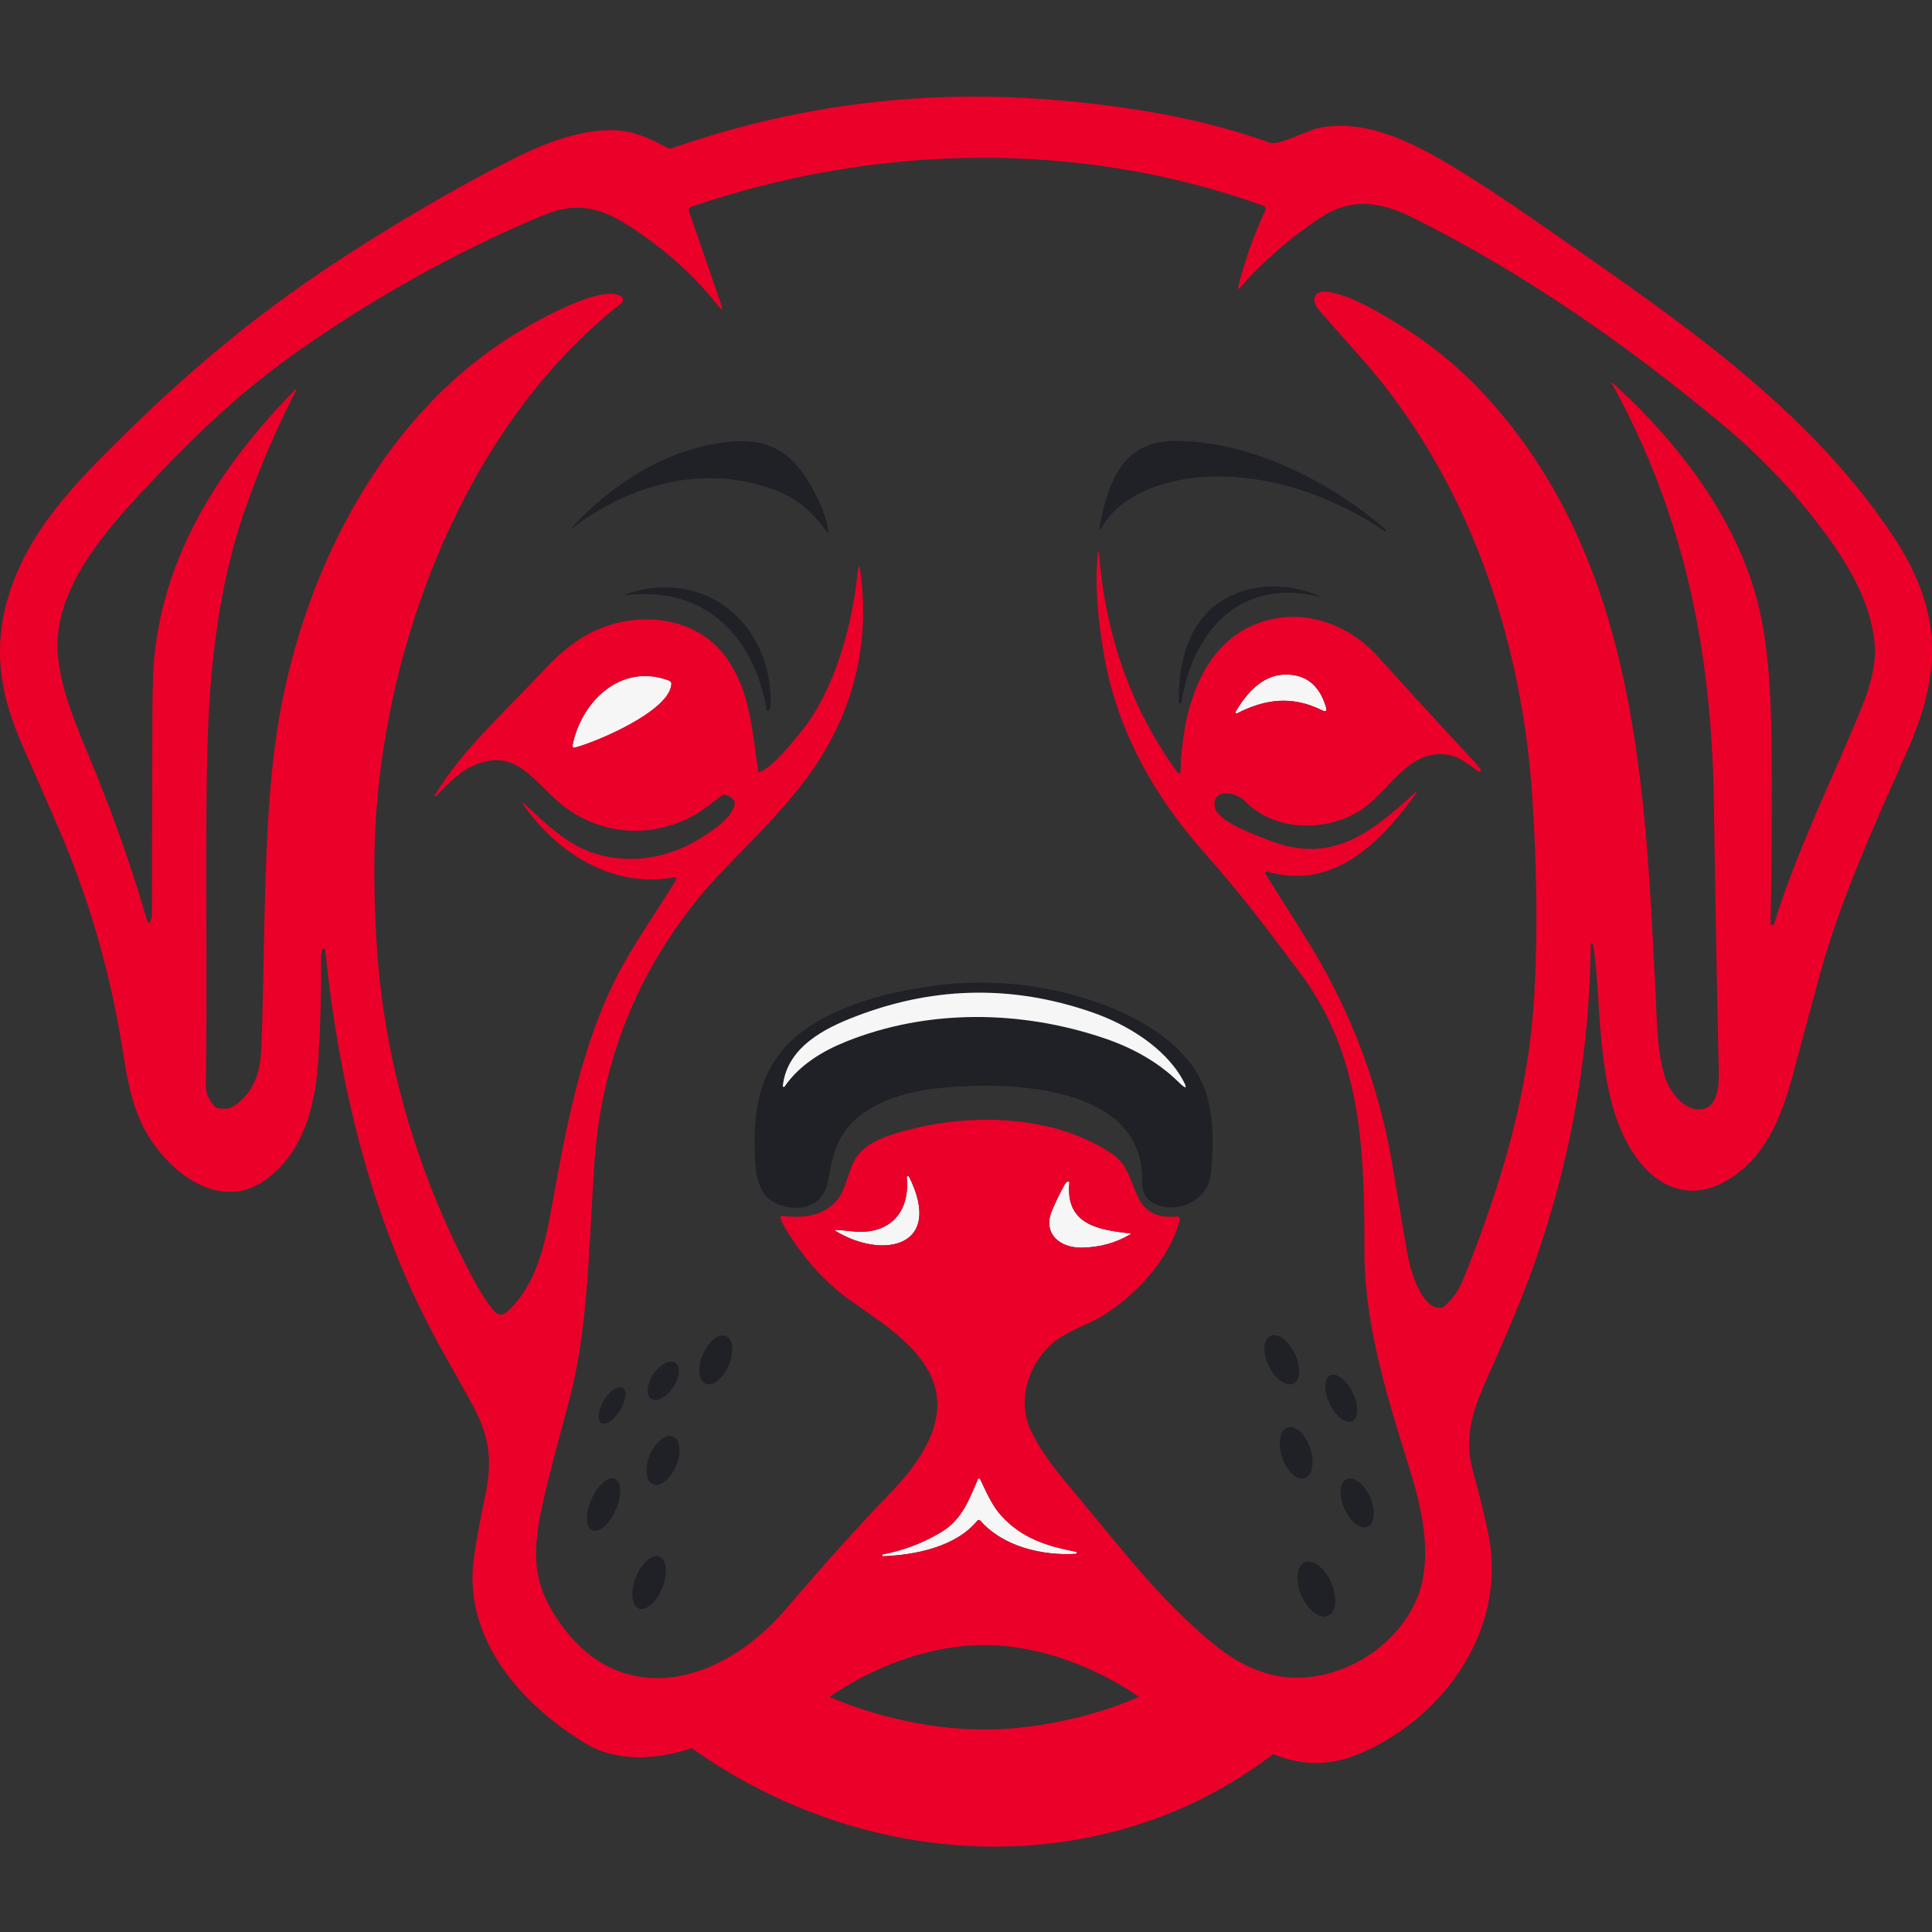 <svg width="40" height="40" viewBox="0 0 40 40" fill="none" xmlns="http://www.w3.org/2000/svg">
<rect x="0" y="0" width="40" height="40" fill="#333333" stroke="none"/>
<g clip-path="url(#clip0_208_12524)">
<path d="M22.756 10.947C22.755 10.954 22.759 10.962 22.765 10.964C22.773 10.967 22.78 10.964 22.785 10.957C23.265 10.092 24.462 9.839 25.337 9.865C26.538 9.9 27.701 10.338 28.683 11.008C28.696 11.017 28.702 11.014 28.702 10.998C28.701 10.983 28.695 10.97 28.681 10.958C27.525 9.955 25.849 9.108 24.287 9.131C23.188 9.147 22.924 10.074 22.756 10.947Z" fill="#202127"/>
<path d="M16.642 9.822C16.253 9.253 15.752 9.076 15.072 9.149C13.819 9.283 12.683 10.007 11.838 10.922C11.836 10.925 11.836 10.929 11.838 10.932C11.84 10.935 11.845 10.935 11.848 10.933C13.026 10.049 14.492 9.612 15.94 10.108C16.505 10.302 16.785 10.571 17.133 11.021C17.146 11.039 17.152 11.037 17.151 11.014C17.111 10.614 16.852 10.128 16.642 9.822Z" fill="#202127"/>
<path d="M27.319 12.34C26.645 12.05 25.836 12.063 25.234 12.481C24.577 12.935 24.395 13.768 24.408 14.534C24.409 14.547 24.415 14.555 24.427 14.558C24.446 14.563 24.458 14.555 24.461 14.535C24.695 13.074 25.673 11.948 27.314 12.356C27.318 12.357 27.323 12.355 27.324 12.35C27.325 12.346 27.323 12.341 27.319 12.34Z" fill="#202127"/>
<path d="M12.95 12.306C12.946 12.307 12.944 12.312 12.945 12.316C12.946 12.32 12.95 12.323 12.954 12.322C14.589 12.128 15.609 13.159 15.873 14.7C15.876 14.721 15.903 14.728 15.916 14.712C15.941 14.682 15.954 14.629 15.955 14.551C15.975 12.906 14.583 11.735 12.95 12.306Z" fill="#202127"/>
<path d="M25.613 14.769C26.191 14.475 26.744 14.397 27.369 14.705C27.451 14.746 27.479 14.722 27.451 14.634C27.311 14.172 27.02 13.949 26.579 13.967C26.122 13.985 25.793 14.372 25.582 14.737C25.57 14.757 25.593 14.78 25.613 14.769Z" fill="#F6F6F6"/>
<path d="M11.852 15.437C11.847 15.464 11.871 15.487 11.898 15.48C12.357 15.361 13.859 14.725 13.901 14.167C13.903 14.133 13.883 14.102 13.851 14.09C12.87 13.719 12.037 14.506 11.852 15.437Z" fill="#F6F6F6"/>
<path d="M19.268 20.419C18.384 20.544 17.412 20.791 16.682 21.305C15.73 21.974 15.575 22.936 15.633 24.026C15.649 24.318 15.716 24.716 15.992 24.873C16.412 25.111 17.025 25.057 17.138 24.478C17.223 24.042 17.272 23.681 17.564 23.33C17.943 22.875 18.629 22.638 19.22 22.556C20.573 22.372 23.715 22.348 23.645 24.478C23.62 25.224 24.974 25.171 25.069 24.302C25.136 23.69 25.133 22.924 24.872 22.381C24.278 21.15 22.455 20.552 21.211 20.399C20.546 20.319 19.898 20.325 19.268 20.419ZM24.476 22.337C24.595 22.547 24.568 22.568 24.396 22.399C23.997 22.008 23.486 21.708 22.862 21.496C21.134 20.911 19.207 20.886 17.514 21.566C17.041 21.756 16.55 22.048 16.245 22.495C16.233 22.513 16.205 22.502 16.207 22.482C16.291 21.756 16.923 21.367 17.561 21.106C19.242 20.419 20.931 20.372 22.628 20.967C23.324 21.208 24.101 21.677 24.476 22.337Z" fill="#202127"/>
<path d="M17.561 21.105C16.922 21.366 16.291 21.756 16.207 22.481C16.205 22.503 16.233 22.512 16.245 22.495C16.55 22.047 17.04 21.756 17.514 21.566C19.207 20.885 21.134 20.91 22.862 21.495C23.486 21.707 23.997 22.007 24.396 22.398C24.568 22.567 24.595 22.546 24.476 22.336C24.101 21.676 23.324 21.208 22.628 20.965C20.932 20.371 19.243 20.418 17.561 21.105Z" fill="#F6F6F6"/>
<path d="M17.623 25.491C17.516 25.479 17.412 25.469 17.31 25.463C17.296 25.462 17.289 25.48 17.302 25.488C18.274 26.081 19.547 25.824 18.821 24.363C18.808 24.338 18.77 24.349 18.773 24.376C18.848 25.137 18.375 25.585 17.623 25.491Z" fill="#F6F6F6"/>
<path d="M22.104 24.46C22.081 24.471 22.06 24.491 22.044 24.521C21.945 24.698 21.856 24.879 21.779 25.064C21.58 25.54 21.944 25.836 22.388 25.831C22.758 25.828 23.094 25.737 23.393 25.56C23.417 25.546 23.415 25.537 23.387 25.534C22.719 25.46 22.056 25.344 22.14 24.485C22.142 24.466 22.122 24.452 22.104 24.46Z" fill="#F6F6F6"/>
<path d="M15.032 27.663C14.885 27.6 14.67 27.77 14.553 28.042C14.436 28.314 14.46 28.586 14.608 28.649C14.755 28.711 14.97 28.541 15.087 28.27C15.204 27.997 15.18 27.726 15.032 27.663Z" fill="#202127"/>
<path d="M26.779 28.644C26.928 28.572 26.94 28.294 26.807 28.021C26.674 27.749 26.446 27.587 26.297 27.66C26.148 27.732 26.136 28.01 26.269 28.282C26.402 28.553 26.63 28.715 26.779 28.644Z" fill="#202127"/>
<path d="M13.482 28.962C13.595 29.037 13.799 28.93 13.937 28.723C14.075 28.517 14.095 28.288 13.982 28.214C13.869 28.139 13.665 28.246 13.527 28.453C13.388 28.659 13.368 28.886 13.482 28.962Z" fill="#202127"/>
<path d="M27.994 29.425C28.126 29.364 28.133 29.1 28.009 28.838C27.885 28.575 27.677 28.413 27.544 28.474C27.412 28.536 27.405 28.8 27.529 29.062C27.654 29.325 27.861 29.487 27.994 29.425Z" fill="#202127"/>
<path d="M12.889 28.731C12.796 28.677 12.622 28.795 12.501 28.998C12.38 29.201 12.358 29.409 12.451 29.464C12.544 29.519 12.718 29.401 12.839 29.198C12.96 28.995 12.983 28.786 12.889 28.731Z" fill="#202127"/>
<path d="M26.658 29.554C26.498 29.608 26.448 29.885 26.546 30.175C26.644 30.465 26.853 30.657 27.013 30.603C27.173 30.549 27.223 30.272 27.125 29.982C27.027 29.692 26.818 29.501 26.658 29.554Z" fill="#202127"/>
<path d="M13.934 29.743C13.784 29.68 13.569 29.85 13.454 30.123C13.339 30.395 13.369 30.667 13.519 30.73C13.669 30.792 13.885 30.622 13.999 30.349C14.114 30.077 14.084 29.805 13.934 29.743Z" fill="#202127"/>
<path d="M12.731 30.617C12.592 30.556 12.375 30.746 12.245 31.04C12.115 31.334 12.122 31.622 12.261 31.682C12.4 31.743 12.617 31.553 12.747 31.26C12.877 30.965 12.87 30.678 12.731 30.617Z" fill="#202127"/>
<path d="M20.236 31.482C20.251 31.465 20.279 31.465 20.295 31.481C20.766 32.023 21.585 32.214 22.272 32.17C22.283 32.169 22.291 32.161 22.292 32.15C22.293 32.139 22.286 32.129 22.275 32.127C21.667 32.006 21.169 31.854 20.738 31.39C20.545 31.182 20.419 30.89 20.293 30.623C20.283 30.603 20.255 30.604 20.246 30.624C20.053 31.075 19.912 31.469 19.464 31.734C19.095 31.952 18.699 32.101 18.277 32.182C18.273 32.183 18.27 32.185 18.268 32.189C18.266 32.195 18.264 32.202 18.262 32.208C18.26 32.215 18.265 32.22 18.272 32.22C18.942 32.196 19.786 32.031 20.236 31.482Z" fill="#F6F6F6"/>
<path d="M27.882 30.622C27.735 30.687 27.713 30.959 27.832 31.232C27.952 31.504 28.169 31.672 28.316 31.608C28.463 31.544 28.485 31.27 28.366 30.998C28.247 30.726 28.03 30.558 27.882 30.622Z" fill="#202127"/>
<path d="M13.652 32.226C13.501 32.167 13.283 32.36 13.164 32.657C13.046 32.955 13.072 33.244 13.223 33.303C13.374 33.362 13.592 33.169 13.711 32.872C13.83 32.575 13.803 32.285 13.652 32.226Z" fill="#202127"/>
<path d="M27.013 32.347C26.842 32.42 26.811 32.728 26.944 33.034C27.077 33.34 27.323 33.529 27.493 33.456C27.664 33.382 27.695 33.075 27.562 32.769C27.429 32.463 27.183 32.274 27.013 32.347Z" fill="#202127"/>
<path d="M39.184 11.083C37.389 8.39 34.662 6.575 32.036 4.74C31.15 4.123 30.439 3.657 29.902 3.344C29.124 2.891 28.217 2.461 27.294 2.651C27.073 2.697 26.475 3.019 26.294 2.954C24.813 2.423 23.182 2.167 21.607 2.052C18.964 1.861 16.4 2.199 13.913 3.068C13.884 3.078 13.853 3.076 13.825 3.062C13.537 2.911 13.216 2.752 12.898 2.711C12.179 2.62 11.335 2.934 10.663 3.271C9.57 3.819 8.418 4.484 7.204 5.266C5.481 6.375 4.053 7.553 2.656 8.921C1.587 9.97 0.513 11.031 0.128 12.512C-0.141 13.546 0.034 14.453 0.454 15.409C0.701 15.971 0.947 16.533 1.191 17.097C1.842 18.598 2.293 20.156 2.544 21.768C2.636 22.36 2.712 22.767 2.919 23.23C3.321 24.127 4.493 25.179 5.521 24.41C6.297 23.83 6.533 22.874 6.592 21.922C6.635 21.225 6.654 20.529 6.647 19.831C6.646 19.77 6.653 19.715 6.668 19.668C6.679 19.633 6.73 19.638 6.734 19.674C7.027 22.548 7.726 25.399 9.14 27.935C9.33 28.277 9.521 28.617 9.713 28.957C10.133 29.701 10.211 30.191 10.039 31.003C9.928 31.53 9.85 31.96 9.807 32.29C9.595 33.924 10.775 35.274 12.115 36.091C13.091 36.686 14.31 36.184 14.326 36.196C17.95 38.773 22.834 38.996 26.33 36.339C26.347 36.326 26.346 36.312 26.365 36.32C26.942 36.553 27.507 36.561 28.061 36.342C29.83 35.641 31.19 33.8 30.828 31.833C30.761 31.471 30.621 30.912 30.496 30.46C30.308 29.781 30.485 29.218 30.748 28.626C31.118 27.794 31.499 26.929 31.79 26.095C32.528 23.983 32.91 21.8 32.936 19.55C32.936 19.526 32.946 19.521 32.966 19.534C32.977 19.541 32.984 19.554 32.987 19.572C33.184 20.884 33.012 22.86 33.936 24.042C34.391 24.624 35.05 24.85 35.738 24.45C36.541 23.983 36.882 23.139 37.116 22.263C37.306 21.549 37.498 20.836 37.693 20.124C38.094 18.657 38.819 17.052 39.48 15.562C40.217 13.908 40.216 12.632 39.184 11.083ZM20.378 35.807C18.609 35.807 17.176 35.132 17.176 35.132C17.176 35.132 18.61 34.06 20.378 34.06C22.146 34.06 23.58 35.132 23.58 35.132C23.58 35.132 22.146 35.807 20.378 35.807ZM18.263 32.209C18.265 32.203 18.267 32.196 18.269 32.19C18.271 32.186 18.274 32.184 18.278 32.183C18.7 32.101 19.096 31.952 19.465 31.735C19.912 31.471 20.054 31.076 20.247 30.625C20.256 30.604 20.284 30.604 20.294 30.624C20.42 30.891 20.545 31.183 20.739 31.391C21.17 31.855 21.668 32.007 22.276 32.128C22.287 32.13 22.294 32.14 22.293 32.151C22.292 32.162 22.284 32.17 22.273 32.171C21.586 32.214 20.767 32.024 20.296 31.483C20.281 31.465 20.253 31.465 20.237 31.483C19.787 32.032 18.943 32.196 18.274 32.222C18.266 32.221 18.261 32.216 18.263 32.209ZM38.538 14.665C37.927 16.149 37.207 17.598 36.73 19.125C36.724 19.142 36.707 19.153 36.688 19.15C36.67 19.147 36.656 19.131 36.657 19.113C36.68 18.047 36.688 17.005 36.683 15.984C36.677 14.89 36.665 13.933 36.497 12.962C36.156 10.988 34.847 9.249 33.381 7.922C33.378 7.919 33.374 7.919 33.37 7.921C33.367 7.924 33.366 7.928 33.368 7.932C34.877 10.66 35.437 13.485 35.483 16.584C35.516 18.776 35.55 20.638 35.585 22.171C35.591 22.435 35.578 22.884 35.271 22.958C34.895 23.049 34.561 22.599 34.467 22.288C34.321 21.808 34.311 21.286 34.287 20.791C34.07 16.385 33.933 11.624 30.723 8.158C30.017 7.396 29.226 6.828 28.298 6.335C28.033 6.194 27.779 6.099 27.536 6.049C27.215 5.984 27.106 6.194 27.323 6.438C27.602 6.756 27.882 7.072 28.164 7.388C30.386 9.889 31.514 13.203 31.727 16.539C31.823 18.036 31.836 19.393 31.765 20.61C31.646 22.661 31.087 24.502 30.309 26.456C30.209 26.707 30.072 26.905 29.896 27.053C29.882 27.065 29.865 27.072 29.846 27.075C29.435 27.131 29.201 26.305 29.14 25.961C29.037 25.371 28.936 24.779 28.839 24.187C28.606 22.764 28.149 21.422 27.468 20.163C27.12 19.52 26.624 18.774 26.195 18.086C26.181 18.063 26.203 18.034 26.229 18.042C27.608 18.461 28.61 17.41 29.325 16.42C29.328 16.415 29.328 16.407 29.323 16.403C29.318 16.398 29.311 16.399 29.306 16.403C28.394 17.234 27.571 17.924 26.245 17.386C25.984 17.28 25.201 17.015 25.151 16.704C25.088 16.319 25.581 16.388 25.771 16.582C26.388 17.215 27.43 17.229 28.138 16.795C28.668 16.471 29.041 15.715 29.678 15.625C30.101 15.566 30.311 15.755 30.607 15.971C30.62 15.981 30.638 15.979 30.65 15.968C30.662 15.957 30.663 15.938 30.653 15.926C30.611 15.87 30.568 15.817 30.522 15.767C29.85 15.045 29.183 14.318 28.521 13.587C27.858 12.854 26.843 12.55 25.931 12.95C24.795 13.449 24.467 14.865 24.442 15.982C24.441 16.012 24.403 16.024 24.384 16C23.4 14.657 22.875 13.09 22.753 11.441C22.752 11.435 22.748 11.431 22.742 11.431C22.736 11.431 22.731 11.436 22.731 11.441C22.659 12.131 22.74 12.89 22.859 13.571C23.133 15.13 23.9 16.491 24.946 17.668C25.729 18.55 26.189 19.176 26.899 20.117C28.216 21.862 28.249 23.869 28.249 25.902C28.25 27.533 28.776 29.078 29.233 30.574C29.44 31.251 29.604 32.074 29.44 32.774C29.263 33.526 28.659 34.162 27.965 34.48C26.998 34.92 26.075 34.792 25.196 34.093C24.112 33.23 23.29 32.158 22.412 31.102C21.917 30.507 21.629 30.184 21.363 29.66C21.028 29.001 21.294 28.196 21.85 27.764C22.119 27.556 22.529 27.414 22.755 27.284C23.473 26.867 24.216 26.083 24.425 25.253C24.434 25.217 24.405 25.183 24.368 25.187C23.32 25.277 23.636 24.302 23.033 23.894C21.735 23.016 19.828 23.029 18.4 23.514C18.091 23.619 17.871 23.763 17.739 23.946C17.582 24.164 17.53 24.55 17.389 24.764C17.115 25.181 16.668 25.225 16.188 25.176C16.168 25.174 16.152 25.193 16.157 25.213C16.169 25.26 16.195 25.316 16.233 25.383C16.608 26.023 17.059 26.53 17.583 26.907C18.196 27.348 18.98 27.808 19.289 28.52C19.687 29.439 18.991 30.339 18.406 30.941C17.79 31.577 17.079 32.368 16.27 33.314C14.898 34.918 12.703 35.492 11.425 33.343C10.968 32.575 11.065 31.877 11.261 31.013C11.339 30.67 11.508 30.015 11.769 29.05C12.164 27.59 12.18 26.092 12.301 24.15C12.435 21.99 13.197 20.088 14.587 18.442C15.094 17.841 16.138 16.917 16.798 15.975C17.661 14.744 18.014 13.365 17.817 11.855C17.795 11.685 17.775 11.685 17.757 11.856C17.645 12.941 17.283 14.317 16.556 15.185C16.361 15.417 16.048 15.831 15.743 15.982C15.724 15.992 15.701 15.98 15.697 15.958C15.566 15.096 15.535 14.332 15.05 13.635C14.412 12.717 13.112 12.627 12.189 13.123C11.844 13.309 11.558 13.555 11.263 13.871C10.473 14.718 9.567 15.522 8.999 16.47C8.995 16.476 8.997 16.485 9.002 16.489C9.008 16.494 9.016 16.492 9.021 16.488C9.261 16.247 9.497 15.975 9.832 15.838C10.602 15.521 10.949 16.029 11.458 16.51C12.249 17.258 13.364 17.414 14.33 16.901C14.538 16.791 14.751 16.615 14.953 16.464C14.966 16.454 14.983 16.45 14.999 16.453C15.087 16.468 15.156 16.512 15.204 16.588C15.214 16.602 15.217 16.62 15.213 16.637C15.149 16.943 14.8 17.161 14.544 17.329C13.883 17.762 13.062 17.908 12.31 17.669C11.72 17.482 11.282 17.032 10.833 16.623C10.83 16.62 10.824 16.62 10.821 16.623C10.818 16.626 10.816 16.631 10.819 16.635C11.518 17.654 12.687 18.403 13.963 18.163C13.992 18.157 14.014 18.189 13.999 18.214C13.589 18.887 13.083 19.596 12.76 20.238C12.011 21.729 11.715 23.374 11.434 24.931C11.287 25.744 11.117 26.593 10.502 27.157C10.41 27.24 10.322 27.238 10.237 27.148C10.049 26.948 9.812 26.517 9.658 26.216C8.773 24.482 8.198 22.694 7.932 20.854C7.802 19.95 7.742 18.924 7.752 17.775C7.789 13.684 9.535 8.88 12.864 6.278C12.911 6.241 12.909 6.169 12.859 6.135C12.456 5.863 11.026 6.688 10.611 6.947C7.826 8.687 6.198 12.012 5.729 15.181C5.441 17.12 5.492 19.516 5.412 21.673C5.393 22.185 5.271 22.586 4.877 22.88C4.781 22.952 4.654 22.973 4.499 22.942C4.482 22.939 4.468 22.931 4.456 22.919C4.323 22.784 4.258 22.629 4.261 22.456C4.296 20.279 4.248 18.102 4.284 15.926C4.314 14.103 4.469 12.286 5.072 10.551C5.367 9.703 5.721 8.875 6.136 8.072C6.139 8.067 6.137 8.061 6.133 8.057C6.128 8.054 6.122 8.055 6.118 8.059C4.601 9.614 3.416 11.392 3.195 13.599C3.172 13.837 3.158 14.215 3.156 14.733C3.151 16.088 3.147 17.442 3.146 18.796C3.146 18.902 3.144 18.963 3.14 18.982C3.109 19.145 3.07 19.146 3.024 18.987C2.73 17.97 2.388 17.012 1.978 15.989C1.667 15.214 1.175 14.201 1.191 13.312C1.213 12.103 2.192 10.979 2.974 10.145C4.043 9.006 4.986 8.099 6.185 7.259C7.798 6.127 9.49 5.191 11.261 4.451C12.123 4.091 12.697 4.421 13.444 4.967C13.994 5.368 14.468 5.822 14.867 6.328C14.953 6.437 14.974 6.426 14.928 6.294L14.267 4.38C14.249 4.33 14.266 4.297 14.317 4.279C18.122 2.98 22.351 2.887 26.158 4.26C26.196 4.274 26.214 4.318 26.197 4.353C25.96 4.861 25.774 5.385 25.639 5.927C25.624 5.99 25.637 5.997 25.68 5.948C26.161 5.398 26.719 4.914 27.354 4.497C27.971 4.091 28.587 4.177 29.221 4.492C31.539 5.641 33.712 7.157 35.691 8.813C36.488 9.478 37.193 10.229 37.806 11.065C38.302 11.739 38.746 12.516 38.815 13.35C38.851 13.767 38.694 14.286 38.538 14.665ZM25.583 14.736C25.793 14.371 26.122 13.984 26.58 13.966C27.021 13.948 27.312 14.171 27.452 14.633C27.478 14.721 27.45 14.744 27.369 14.704C26.745 14.396 26.191 14.474 25.614 14.768C25.593 14.78 25.571 14.757 25.583 14.736ZM23.388 25.535C23.416 25.538 23.418 25.547 23.394 25.561C23.094 25.737 22.759 25.828 22.389 25.832C21.944 25.836 21.58 25.54 21.78 25.065C21.858 24.88 21.946 24.699 22.045 24.522C22.062 24.492 22.082 24.472 22.105 24.461C22.123 24.453 22.143 24.467 22.141 24.487C22.057 25.345 22.72 25.461 23.388 25.535ZM18.774 24.375C18.771 24.348 18.809 24.337 18.822 24.361C19.548 25.823 18.275 26.08 17.303 25.488C17.29 25.48 17.297 25.461 17.311 25.462C17.413 25.468 17.518 25.477 17.624 25.491C18.376 25.585 18.849 25.137 18.774 24.375ZM13.901 14.167C13.858 14.725 12.356 15.36 11.898 15.48C11.872 15.487 11.847 15.464 11.852 15.437C12.036 14.506 12.87 13.719 13.851 14.09C13.884 14.102 13.904 14.133 13.901 14.167Z" fill="#eb0029"/>
</g>
<defs>
<clipPath id="clip0_208_12524">
<rect width="40" height="40" fill="white"/>
</clipPath>
</defs>
</svg>
